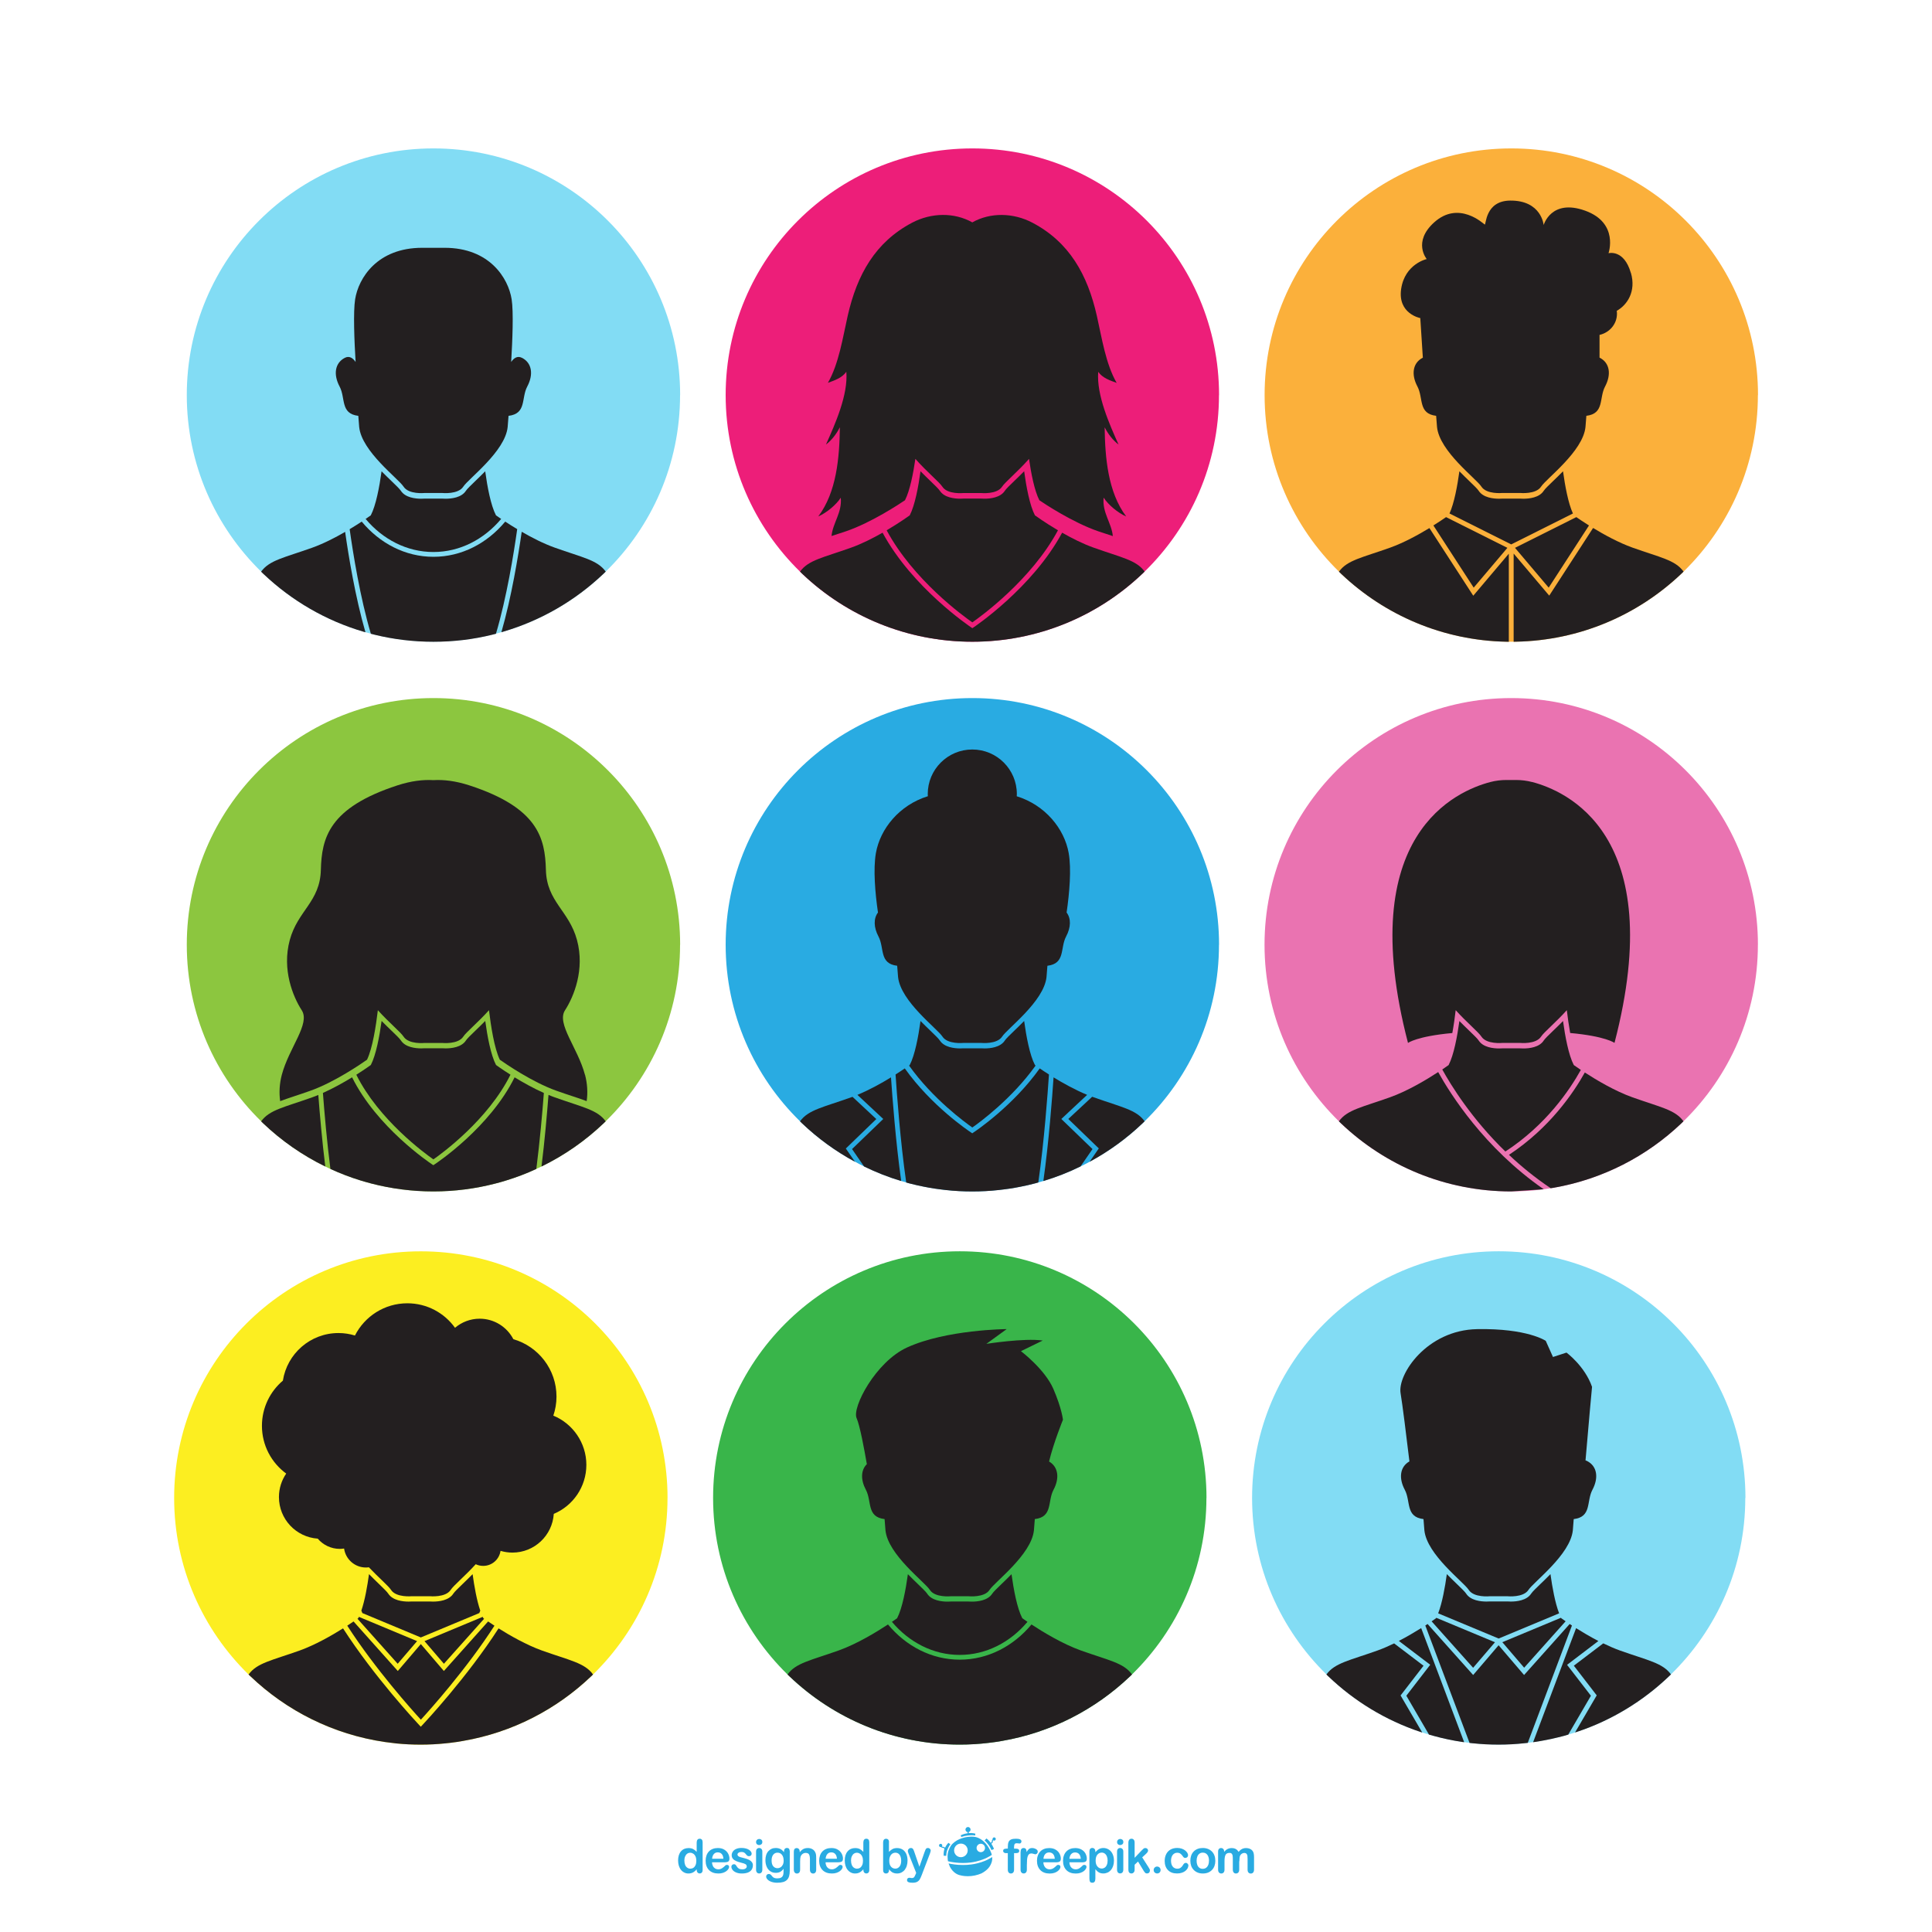 <?xml version="1.0" encoding="UTF-8"?>
<svg xmlns="http://www.w3.org/2000/svg" viewBox="0 0 500 500">
  <defs>
    <style>
      .cls-1 {
        fill: #82dcf4;
      }

      .cls-2 {
        fill: #fff;
      }

      .cls-3 {
        fill: #8cc63f;
      }

      .cls-4 {
        fill: #ea73b1;
      }

      .cls-5 {
        fill: #39b54a;
      }

      .cls-6 {
        fill: #ed1e79;
      }

      .cls-7 {
        fill: #29abe2;
      }

      .cls-8 {
        fill: #fbb03b;
      }

      .cls-9 {
        fill: #231f20;
      }

      .cls-10 {
        fill: #fcee21;
      }
    </style>
  </defs>
  <g id="BACKGROUND">
    <rect class="cls-2" width="500" height="500"/>
  </g>
  <g id="OBJECT">
    <g>
      <g>
        <path class="cls-5" d="m312.22,387.67c0,17.9-7.39,34.08-19.26,45.67h0c-.16.17-.33.34-.5.5h-.01c-8.97,8.55-20.39,14.52-33.13,16.71-1.14.2-2.29.38-3.43.5-2.47.3-4.97.45-7.51.45-17.09,0-32.61-6.72-44.06-17.66h-.01c-.17-.16-.34-.33-.5-.49h0c-11.88-11.6-19.26-27.79-19.26-45.68,0-35.27,28.59-63.84,63.84-63.84s63.85,28.57,63.85,63.84Z"/>
        <g>
          <path class="cls-9" d="m271.5,378.24c1.13-4.75,3.59-10.81,3.59-10.81,0,0-.28-2.89-2.48-7.98-2.2-5.09-8.39-9.77-8.39-9.77l5.64-2.75c-4.82-.69-14.59.86-14.59.86l5.26-3.82s-15.58.1-25.77,4.75c-8.12,3.7-14.31,15.55-13.07,18.3.84,1.86,1.99,8.08,2.65,11.9-1.57,1.54-1.63,4.05-.25,6.64,1.59,2.99.13,7.02,4.84,7.58.07,1.12.15,2.12.23,2.91.66,6.33,10.16,13.35,11.48,15.41,1.32,2.06,5.41,1.65,5.41,1.65h4.64s4.08.41,5.41-1.65c1.32-2.06,10.82-9.08,11.48-15.41.08-.8.16-1.79.23-2.91,4.71-.56,3.25-4.59,4.84-7.58,1.61-3.01,1.25-5.93-1.15-7.32Z"/>
          <g>
            <path class="cls-9" d="m248.37,428.29c6.88,0,13.11-3.29,17.54-8.56-.85-.57-1.34-.93-1.34-.93-1.35-2.59-2.24-7.4-2.79-11.4-.9.92-1.78,1.77-2.57,2.53-1.13,1.09-2.11,2.03-2.42,2.51-1.15,1.8-3.79,2.06-5.26,2.06-.44,0-.76-.02-.88-.03h-4.56c-.12,0-.44.03-.88.03-1.47,0-4.11-.27-5.26-2.06-.31-.48-1.29-1.42-2.42-2.51-.79-.76-1.67-1.61-2.57-2.53-.55,4.01-1.45,8.82-2.79,11.4,0,0-.49.36-1.34.93,4.43,5.27,10.66,8.56,17.54,8.56Z"/>
            <path class="cls-9" d="m292.96,433.34h0c-.16.17-.33.34-.5.5h-.01c-8.97,8.55-20.39,14.52-33.13,16.71-1.14.2-2.29.38-3.43.5-2.47.3-4.97.45-7.51.45-17.09,0-32.61-6.72-44.06-17.66h-.01c-.17-.16-.34-.33-.5-.49h0c2.16-3,5.99-3.63,13.2-6.2,4.81-1.71,9.91-4.84,12.8-6.74,4.67,5.61,11.26,9.11,18.57,9.11s13.91-3.51,18.57-9.11c2.9,1.91,8.01,5.03,12.8,6.74,7.23,2.57,11.05,3.2,13.21,6.19Z"/>
          </g>
        </g>
      </g>
      <g>
        <path class="cls-10" d="m172.75,387.67c0,17.9-7.39,34.08-19.26,45.67h0c-.16.17-.33.34-.5.5h-.01c-8.96,8.55-20.39,14.52-33.13,16.71-.53.1-1.08.18-1.62.27-.6.09-1.21.17-1.81.24-.39.05-.76.09-1.14.12-2.1.22-4.22.33-6.38.33s-4.25-.1-6.34-.31c-.99-.11-1.98-.23-2.96-.37-13.39-1.96-25.42-8.07-34.76-16.98h-.01c-.17-.16-.34-.33-.5-.49h0c-11.88-11.6-19.26-27.79-19.26-45.68,0-35.27,28.59-63.84,63.84-63.84s63.85,28.57,63.85,63.84Z"/>
        <g>
          <path class="cls-9" d="m143.19,366.4c.53-1.56.83-3.22.83-4.96,0-7.05-4.71-12.99-11.16-14.86-1.64-3.15-4.93-5.3-8.72-5.3-2.43,0-4.66.89-6.38,2.35-2.76-3.84-7.25-6.34-12.34-6.34-5.93,0-11.05,3.4-13.56,8.34-1.35-.41-2.78-.64-4.26-.64-7.28,0-13.3,5.34-14.39,12.32-3.31,2.81-5.42,7-5.42,11.69,0,5.08,2.48,9.57,6.28,12.36-1.18,1.73-1.88,3.82-1.88,6.08,0,5.71,4.43,10.37,10.04,10.76,1.38,1.62,3.43,2.65,5.72,2.65.37,0,.74-.04,1.1-.09.39,2.77,2.77,4.91,5.65,4.91.26,0,.51-.02.76-.06,2.54,2.68,5.09,4.84,5.73,5.84,1.32,2.06,5.41,1.65,5.41,1.65h4.64s4.08.41,5.41-1.65c.7-1.1,3.7-3.58,6.47-6.63.59.28,1.24.43,1.93.43,2.29,0,4.17-1.69,4.49-3.89.98.29,2.01.45,3.08.45,5.69,0,10.33-4.42,10.7-10.02,4.95-2.08,8.43-6.98,8.43-12.69s-3.53-10.67-8.53-12.73Z"/>
          <g>
            <path class="cls-9" d="m107.94,424.72l-15.06-6.28c-.06.12-.12.24-.18.36,0,0-.08.06-.19.13l10.41,11.65,5.02-5.86Z"/>
            <path class="cls-9" d="m124.29,416.82c-.91-2.67-1.55-6.3-1.98-9.43-.91.93-1.8,1.79-2.57,2.53-1.13,1.09-2.11,2.03-2.42,2.51-1.15,1.8-3.79,2.06-5.26,2.06-.44,0-.76-.02-.88-.03h-4.56c-.12,0-.44.03-.88.03-1.47,0-4.11-.27-5.26-2.06-.31-.48-1.29-1.42-2.42-2.52-.79-.76-1.66-1.61-2.56-2.53-.43,3.14-1.07,6.77-1.98,9.44l.26.64,15.13,6.31,15.13-6.31.26-.64Z"/>
            <path class="cls-9" d="m153.49,433.34h0c-.16.17-.33.34-.5.5h-.01c-8.96,8.55-20.39,14.52-33.13,16.71-.53.1-1.08.18-1.62.27-.6.09-1.21.17-1.81.24-.39.05-.76.09-1.14.12-2.1.22-4.22.33-6.38.33s-4.25-.1-6.34-.31c-.99-.11-1.98-.23-2.96-.37-13.39-1.96-25.42-8.07-34.76-16.98h-.01c-.17-.16-.34-.33-.5-.49h0c2.16-3,5.99-3.63,13.21-6.2,4.02-1.45,8.27-3.87,11.24-5.74,8.03,12.5,18.95,24.21,19.67,24.98l.45.48.45-.48c.73-.77,11.64-12.47,19.68-24.98,2.97,1.87,7.22,4.29,11.24,5.74,7.23,2.57,11.05,3.2,13.21,6.19Z"/>
            <path class="cls-9" d="m125.29,418.93c-.11-.08-.19-.13-.19-.13-.06-.11-.12-.24-.18-.36l-15.06,6.28,5.02,5.86,10.41-11.65Z"/>
            <path class="cls-9" d="m127.95,420.72c-.64-.42-1.19-.78-1.63-1.09l-11.45,12.82-5.96-6.97-5.96,6.97-11.45-12.82c-.44.3-.99.67-1.63,1.09,7.23,11.23,16.86,21.95,19.05,24.33,2.19-2.38,11.82-13.1,19.05-24.33Z"/>
          </g>
        </g>
      </g>
      <g>
        <path class="cls-1" d="m451.68,387.67c0,17.9-7.37,34.08-19.25,45.67-.16.17-.34.34-.51.5-3.35,3.2-7.05,6.04-11.03,8.45-3.99,2.42-8.25,4.41-12.74,5.9-.17.06-.36.12-.53.17-.58.19-1.17.37-1.75.54-.38.11-.76.23-1.14.33-1.95.52-3.93.96-5.93,1.31-.48.09-.97.17-1.47.24-.18.03-.37.06-.55.08-.46.07-.92.13-1.38.18h-.03c-.26.03-.51.06-.77.08-2.22.25-4.47.37-6.74.37s-4.48-.11-6.67-.35h-.06c-.27-.03-.53-.06-.79-.09-.47-.05-.93-.11-1.39-.18-.18-.02-.37-.04-.55-.07-2.51-.38-4.98-.9-7.39-1.57-.39-.1-.77-.22-1.16-.33-.58-.16-1.17-.34-1.74-.54h-.01c-.17-.04-.35-.1-.52-.16-8.98-3.01-17.07-7.95-23.77-14.36h-.01c-.17-.16-.34-.33-.5-.49h0c-11.88-11.6-19.26-27.79-19.26-45.68,0-35.27,28.59-63.84,63.84-63.84s63.84,28.57,63.84,63.84Z"/>
        <g>
          <path class="cls-9" d="m410.78,378.13c-.15-.08-.3-.14-.45-.17.73-8.8,1.69-19.04,1.69-19.04-1.86-5.37-6.61-8.87-6.61-8.87l-3.5,1.14-1.87-4.18s-4.75-3.27-17.75-3.03c-13,.23-20.64,11.67-19.82,16.57.48,2.84,1.51,11.16,2.29,17.66-2.45,1.38-2.82,4.31-1.2,7.35,1.59,2.99.13,7.02,4.84,7.58.07,1.12.15,2.12.23,2.91.66,6.33,10.16,13.35,11.48,15.41,1.32,2.06,5.41,1.65,5.41,1.65h4.64s4.08.41,5.41-1.65c1.32-2.06,10.82-9.08,11.48-15.41.08-.8.16-1.79.23-2.91,4.71-.56,3.25-4.59,4.84-7.58,1.65-3.1,1.24-6.09-1.34-7.43Z"/>
          <g>
            <path class="cls-9" d="m398.69,409.91c-1.13,1.09-2.11,2.03-2.42,2.51-1.15,1.8-3.79,2.06-5.26,2.06-.44,0-.76-.02-.88-.03h-4.56c-.12,0-.44.03-.88.03-1.47,0-4.11-.27-5.26-2.06-.31-.48-1.29-1.42-2.42-2.51-.79-.76-1.67-1.61-2.57-2.53-.47,3.43-1.2,7.44-2.24,10.15l15.65,6.52,15.65-6.52c-1.04-2.71-1.77-6.72-2.24-10.15-.9.92-1.78,1.77-2.57,2.53Z"/>
            <path class="cls-9" d="m386.89,425.01l-15.19-6.33s-.04.08-.06.12c0,0-.43.31-1.14.8l10.74,12.02,5.65-6.6Z"/>
            <path class="cls-9" d="m432.43,433.34c-.16.17-.34.34-.51.5-3.35,3.2-7.05,6.04-11.03,8.45-3.99,2.42-8.25,4.41-12.74,5.9-.17.06-.36.12-.53.17l5.61-9.6-5.92-7.68,7.61-5.78c1.42.69,2.88,1.33,4.32,1.85,7.23,2.57,11.04,3.2,13.21,6.19Z"/>
            <path class="cls-9" d="m405.19,419.59c-.72-.49-1.14-.8-1.14-.8-.02-.04-.04-.08-.06-.12l-15.19,6.33,5.65,6.6,10.74-12.02Z"/>
            <path class="cls-9" d="m378.92,450.88c-.18-.02-.37-.04-.55-.07-2.51-.38-4.98-.9-7.39-1.57-.39-.1-.77-.22-1.16-.33l-5.86-10.06,6.18-8.01-8.12-6.17c2.15-1.11,4.16-2.31,5.78-3.32l11.12,29.52Z"/>
            <path class="cls-9" d="m362.46,438.77l5.61,9.6c-.17-.04-.35-.1-.52-.16-8.98-3.01-17.07-7.95-23.77-14.36h-.01c-.17-.16-.34-.33-.5-.49h0c2.16-3,5.99-3.63,13.2-6.2,1.43-.51,2.9-1.16,4.33-1.85l7.61,5.78-5.93,7.68Z"/>
            <path class="cls-9" d="m405.55,430.85l6.18,8.01-5.87,10.06c-.38.11-.76.23-1.14.33-1.95.52-3.93.96-5.93,1.31-.48.09-.97.17-1.47.24-.18.03-.37.06-.55.08l11.12-29.51c1.62,1.01,3.63,2.21,5.77,3.32l-8.11,6.17Z"/>
            <path class="cls-9" d="m406.82,420.68l-11.44,30.38h-.03c-.26.03-.51.06-.77.08-2.22.25-4.47.37-6.74.37s-4.48-.11-6.67-.35h-.06c-.27-.03-.53-.06-.79-.09l-11.45-30.39c.2-.13.4-.27.59-.39l11.79,13.2,6.59-7.7,6.59,7.7,11.8-13.2c.18.12.38.26.59.39Z"/>
          </g>
        </g>
      </g>
      <g>
        <path class="cls-7" d="m315.47,244.5c0,17.91-7.37,34.1-19.25,45.69-.16.17-.34.34-.51.5-4.1,3.91-8.71,7.28-13.73,9.98-.77.43-1.55.83-2.34,1.2-3.07,1.51-6.28,2.77-9.61,3.77-.43.13-.86.26-1.3.37-.28.08-.56.16-.85.24h-.01c-1.22.33-2.48.62-3.74.86-.94.19-1.89.36-2.84.5-.93.13-1.87.26-2.82.36-2.24.25-4.52.37-6.83.37s-4.6-.12-6.85-.37c-.94-.1-1.88-.23-2.81-.36-.95-.14-1.9-.31-2.84-.5h-.01c-1.26-.25-2.5-.53-3.73-.85-.29-.07-.57-.15-.85-.24-.44-.11-.87-.25-1.31-.38-3.32-.99-6.54-2.27-9.61-3.77-.79-.38-1.57-.78-2.34-1.21h-.01c-5.02-2.71-9.63-6.07-13.72-9.97-.17-.16-.35-.33-.51-.5-11.87-11.59-19.25-27.79-19.25-45.69,0-35.26,28.58-63.84,63.85-63.84s63.84,28.58,63.84,63.84Z"/>
        <g>
          <path class="cls-9" d="m276.58,220.78c-1.12-6.32-6.09-12.43-13.45-14.71,0-.19.03-.38.03-.57,0-6.37-5.16-11.53-11.53-11.53s-11.53,5.16-11.53,11.53c0,.19.02.37.03.56-7.36,2.28-12.33,8.39-13.45,14.72-.72,4.11-.2,10.33.54,15.38-1.18,1.55-1.12,3.85.13,6.2,1.59,2.99.13,7.02,4.84,7.58.07,1.12.15,2.12.23,2.91.66,6.33,10.16,13.35,11.48,15.41,1.32,2.06,5.41,1.65,5.41,1.65h4.64s4.08.41,5.41-1.65c1.32-2.06,10.82-9.08,11.48-15.41.08-.8.16-1.79.23-2.91,4.71-.56,3.25-4.59,4.84-7.58,1.26-2.36,1.31-4.65.13-6.2.74-5.05,1.27-11.27.54-15.38Z"/>
          <g>
            <path class="cls-9" d="m251.63,291.8c1.79-1.25,10.22-7.39,16.39-16.04-.11-.08-.18-.13-.18-.13-1.35-2.59-2.24-7.4-2.79-11.4-.9.92-1.78,1.77-2.57,2.53-1.13,1.09-2.11,2.03-2.42,2.51-1.15,1.8-3.79,2.06-5.26,2.06-.44,0-.76-.02-.88-.03h-4.56c-.12,0-.44.03-.88.03-1.47,0-4.11-.27-5.26-2.06-.31-.48-1.29-1.42-2.42-2.51-.79-.76-1.67-1.61-2.57-2.53-.55,4.01-1.45,8.82-2.79,11.4,0,0-.08.05-.18.13,6.16,8.66,14.59,14.79,16.39,16.04Z"/>
            <path class="cls-9" d="m296.22,290.19c-.16.17-.34.34-.51.5-4.1,3.91-8.71,7.28-13.73,9.98l2.39-3.46-7.89-7.62,6.17-5.75c.12.04.25.09.37.13,7.22,2.58,11.04,3.21,13.2,6.2,0,0,0,.01.01.01Z"/>
            <path class="cls-9" d="m233.23,305.65c-3.32-.99-6.54-2.27-9.61-3.77l-3.11-4.5,8.08-7.79-6.69-6.24c3.12-1.29,6.23-3.02,8.69-4.53.34,4.97,1.23,16.8,2.64,26.83Z"/>
            <path class="cls-9" d="m282.74,297.38l-3.11,4.5c-3.07,1.51-6.28,2.77-9.61,3.77,1.42-10.03,2.31-21.86,2.64-26.83,2.46,1.51,5.59,3.24,8.69,4.53l-6.68,6.24,8.07,7.79Z"/>
            <path class="cls-9" d="m218.89,297.22l2.38,3.45c-5.02-2.71-9.63-6.07-13.72-9.97-.17-.16-.35-.33-.51-.5.01,0,.01-.01.01-.01,2.16-2.99,5.99-3.62,13.21-6.2.12-.04.25-.09.37-.13l6.16,5.75-7.89,7.62Z"/>
            <path class="cls-9" d="m271.47,278.07c-.31,4.56-1.22,17.36-2.76,27.95-.28.08-.56.16-.85.24h-.01c-1.22.33-2.48.62-3.74.86-.94.19-1.89.36-2.84.5-.93.13-1.87.26-2.82.36-2.24.25-4.52.37-6.83.37s-4.6-.12-6.85-.37c-.94-.1-1.88-.23-2.81-.36-.95-.14-1.9-.31-2.84-.5h-.01c-1.26-.25-2.5-.53-3.73-.85-.29-.07-.57-.15-.85-.24-1.54-10.59-2.46-23.4-2.76-27.96.96-.6,1.77-1.15,2.39-1.57,6.87,9.69,16.48,16.15,17.11,16.56l.35.24.34-.24c.63-.41,10.24-6.88,17.12-16.56.6.42,1.42.96,2.39,1.57Z"/>
          </g>
        </g>
      </g>
      <g>
        <path class="cls-4" d="m454.94,244.5c0,17.91-7.38,34.1-19.26,45.68h0c-.16.17-.33.34-.5.5-8.97,8.55-20.4,14.51-33.14,16.72-.24.04-.48.08-.72.11-.59.1-1.2.19-1.8.27-.3.05-.6.09-.91.12-2.47.29-4.97.44-7.5.44-17.1,0-32.63-6.72-44.09-17.65-.17-.16-.35-.33-.51-.5-11.87-11.59-19.25-27.79-19.25-45.69,0-35.26,28.59-63.84,63.85-63.84s63.84,28.58,63.84,63.84Z"/>
        <g>
          <path class="cls-9" d="m396.51,202.39c-1.38-.36-2.79-.53-4.21-.53h-2.4c-1.42,0-2.84.17-4.21.53-8.46,2.23-35.44,13.28-21.3,67.52,0,0,2.3-1.73,11.47-2.56.38-2.06.66-4.15.87-5.92,2.81,3.13,5.93,5.71,6.65,6.83,1.32,2.06,5.41,1.65,5.41,1.65h4.64s4.08.41,5.41-1.65c.72-1.12,3.84-3.69,6.65-6.83.21,1.76.5,3.86.87,5.91,9.17.83,11.47,2.56,11.47,2.56,14.14-54.24-12.84-65.28-21.3-67.52Z"/>
          <g>
            <path class="cls-9" d="m435.68,290.18h0c-.16.17-.33.34-.5.5-8.97,8.55-20.4,14.51-33.14,16.72-.24.04-.48.08-.72.11-4.04-2.71-7.64-5.65-10.8-8.64,10.54-6.95,16.71-16.05,19.63-21.31,2.96,1.92,7.78,4.8,12.32,6.42,7.23,2.58,11.05,3.21,13.21,6.2Z"/>
            <path class="cls-9" d="m389.59,298.01c10.55-6.88,16.67-15.97,19.53-21.12-1.13-.76-1.82-1.25-1.82-1.25-1.35-2.59-2.24-7.4-2.79-11.4-.9.92-1.78,1.77-2.57,2.53-1.13,1.09-2.11,2.03-2.42,2.51-1.15,1.8-3.79,2.06-5.26,2.06-.44,0-.76-.02-.88-.03h-4.56c-.12,0-.44.03-.88.03-1.47,0-4.11-.27-5.26-2.06-.31-.48-1.29-1.42-2.42-2.51-.79-.76-1.67-1.61-2.57-2.53-.55,4.01-1.45,8.82-2.79,11.4,0,0-.62.45-1.64,1.14,2.21,4.01,7.53,12.7,16.34,21.24Z"/>
            <path class="cls-9" d="m399.52,307.78l-8.42.56c-17.1,0-32.63-6.72-44.09-17.65-.17-.16-.35-.33-.51-.5.01,0,.01-.01.01-.01,2.16-2.99,5.99-3.62,13.21-6.2,4.63-1.65,9.54-4.61,12.48-6.53,3.1,5.59,11.9,19.63,27.31,30.33Z"/>
          </g>
        </g>
      </g>
      <g>
        <path class="cls-3" d="m176,244.5c0,17.91-7.37,34.1-19.25,45.69-.16.17-.34.34-.51.5-4.73,4.51-10.16,8.31-16.1,11.2-.44.23-.88.43-1.33.63-2.53,1.18-5.16,2.18-7.85,3-.91.29-1.82.54-2.76.78-5.11,1.33-10.5,2.04-16.03,2.04s-10.92-.71-16.04-2.04c-.92-.25-1.85-.5-2.76-.78-2.7-.83-5.32-1.83-7.85-3-.45-.19-.89-.41-1.33-.63h0c-5.93-2.9-11.36-6.69-16.09-11.2-.17-.16-.35-.33-.51-.5h0c-11.88-11.59-19.25-27.79-19.25-45.69,0-35.26,28.58-63.84,63.84-63.84s63.84,28.58,63.84,63.84Z"/>
        <g>
          <path class="cls-9" d="m151.39,278.17c-1.86-7.02-7.43-13.21-5.16-16.72,2.27-3.51,5.16-10.53,3.1-18.16-2.06-7.64-7.84-9.91-8.05-18.16-.21-8.26-2.06-16.1-19.82-21.88-3.54-1.15-6.63-1.51-9.3-1.35-2.68-.16-5.76.2-9.3,1.35-17.75,5.78-19.61,13.62-19.82,21.88-.21,8.26-5.99,10.53-8.05,18.16s.83,14.65,3.1,18.16c2.27,3.51-3.3,9.7-5.16,16.72-.59,2.23-.74,4.61-.42,6.8,1.06-.4,2.23-.79,3.57-1.24,1.27-.42,2.71-.9,4.29-1.46,6.28-2.24,13.25-7.05,14.62-8.02,1.43-2.98,2.32-8.78,2.8-12.81,2.81,3.13,5.93,5.71,6.65,6.83,1.32,2.06,5.41,1.65,5.41,1.65h4.64s4.08.41,5.41-1.65c.72-1.12,3.84-3.69,6.65-6.83.48,4.03,1.37,9.83,2.8,12.81,1.37.97,8.33,5.78,14.62,8.02,1.59.57,3.02,1.04,4.29,1.46,1.34.44,2.51.84,3.57,1.24.32-2.19.17-4.57-.42-6.8Z"/>
          <g>
            <path class="cls-9" d="m156.75,290.19c-.16.17-.34.34-.51.5-4.73,4.51-10.16,8.31-16.1,11.2.83-6.64,1.42-13.57,1.81-18.53.53.23,1.06.43,1.59.62,7.22,2.58,11.04,3.21,13.2,6.2,0,0,0,.01.01.01Z"/>
            <path class="cls-9" d="m92.21,278.13c5.81,11.69,17.77,20.4,19.95,21.92,2.18-1.52,14.14-10.23,19.95-21.92-2.26-1.43-3.74-2.51-3.74-2.51-1.35-2.59-2.24-7.4-2.79-11.4-.9.92-1.78,1.77-2.57,2.53-1.13,1.09-2.11,2.03-2.42,2.51-1.15,1.8-3.79,2.06-5.26,2.06-.44,0-.76-.02-.88-.03h-4.56c-.12,0-.44.03-.88.03-1.47,0-4.11-.27-5.26-2.06-.31-.48-1.29-1.42-2.42-2.51-.79-.76-1.67-1.61-2.57-2.53-.55,4.01-1.45,8.82-2.79,11.4,0,0-1.48,1.08-3.74,2.51Z"/>
            <path class="cls-9" d="m140.75,282.85c-.39,5.16-1.05,12.64-1.95,19.67-2.53,1.18-5.16,2.18-7.85,3-.91.29-1.82.54-2.76.78-5.11,1.33-10.5,2.04-16.03,2.04s-10.92-.71-16.04-2.04c-.92-.25-1.85-.5-2.76-.78-2.7-.83-5.32-1.83-7.85-3-.9-7.03-1.55-14.51-1.94-19.67,2.73-1.22,5.39-2.72,7.55-4.04,6.41,12.91,19.95,22.02,20.68,22.51l.35.23.34-.23c.75-.49,14.29-9.59,20.69-22.51,2.16,1.32,4.83,2.82,7.55,4.04Z"/>
            <path class="cls-9" d="m84.18,301.89c-5.93-2.89-11.36-6.68-16.09-11.19-.17-.16-.35-.33-.51-.5h0c2.17-3,5.99-3.63,13.21-6.21.52-.18,1.06-.39,1.59-.62.38,4.96.98,11.88,1.8,18.52Z"/>
          </g>
        </g>
      </g>
      <g>
        <path class="cls-8" d="m454.94,102.25c0,17.91-7.37,34.09-19.25,45.69-.16.17-.34.34-.51.5-.06.06-.13.12-.19.18-11.17,10.55-26.14,17.14-42.66,17.45-.2.01-.41.01-.6.01h-1.24c-.19,0-.4,0-.59-.01-16.52-.31-31.5-6.9-42.67-17.45-.06-.06-.13-.12-.19-.18-.17-.16-.35-.33-.51-.5-11.87-11.6-19.25-27.79-19.25-45.69,0-35.26,28.59-63.84,63.85-63.84s63.84,28.58,63.84,63.84Z"/>
        <g>
          <path class="cls-9" d="m422.06,70.62c-1.79-6.19-5.78-5.09-5.78-5.09,0,0,2.75-7.84-6.05-11.01-8.81-3.17-10.73,3.72-10.73,3.72,0,0-.55-6.4-8.67-6.33-6.56.06-6.19,6.47-6.6,6.19-.41-.28-6.74-6.26-13.07-.55-5.64,5.09-1.93,9.49-1.93,9.49,0,0-5.64,1.24-6.61,7.71-.96,6.47,4.95,7.57,4.95,7.57l.66,10.26s-.04.01-.06.02c-2.58,1.34-2.99,4.33-1.34,7.43,1.59,2.99.13,7.02,4.84,7.58.07,1.12.15,2.12.23,2.91.66,6.33,10.16,13.35,11.48,15.41,1.32,2.06,5.41,1.65,5.41,1.65h4.64s4.08.41,5.41-1.65c1.32-2.06,10.82-9.08,11.48-15.41.08-.8.16-1.79.23-2.91,4.71-.56,3.25-4.59,4.84-7.58,1.65-3.1,1.24-6.09-1.34-7.43-.03-.02-.06-.02-.09-.04v-5.89c2.58-.58,4.51-2.81,4.51-5.47,0-.26-.02-.51-.06-.76,2.68-1.49,5.07-4.98,3.67-9.82Z"/>
          <g>
            <path class="cls-9" d="m407.07,132.89c-1.22-2.67-2.04-7.15-2.56-10.92-.9.92-1.78,1.77-2.57,2.53-1.13,1.09-2.11,2.03-2.42,2.51-1.15,1.8-3.79,2.06-5.26,2.06-.44,0-.76-.02-.88-.03h-4.56c-.12,0-.44.03-.88.03-1.47,0-4.11-.27-5.26-2.06-.31-.48-1.29-1.42-2.42-2.51-.79-.76-1.67-1.61-2.57-2.53-.52,3.77-1.34,8.25-2.56,10.92l15.97,8,15.97-8Z"/>
            <path class="cls-9" d="m435.69,147.94c-.16.17-.34.34-.51.5-.06.06-.13.12-.19.18-11.17,10.55-26.14,17.14-42.66,17.45-.2.01-.41.01-.6.01v-22.82l9.21,10.89,11.35-17.51c2.88,1.75,6.62,3.8,10.19,5.08,7.23,2.58,11.05,3.2,13.21,6.19,0,.01.01.01.01.02Z"/>
            <path class="cls-9" d="m390.11,141.78l-15.87-7.95c-.67.46-1.81,1.24-3.28,2.16l10.43,16.09,8.72-10.3Z"/>
            <path class="cls-9" d="m390.48,143.27v22.82c-.19,0-.4,0-.59-.01-16.52-.31-31.5-6.9-42.67-17.45-.06-.06-.13-.12-.19-.18-.17-.16-.35-.33-.51-.5,0-.01.01-.01.01-.02,2.16-2.99,5.99-3.61,13.21-6.19,3.57-1.28,7.31-3.33,10.19-5.08l11.35,17.51,9.21-10.89Z"/>
            <path class="cls-9" d="m411.23,135.99c-1.47-.92-2.61-1.7-3.28-2.16l-15.87,7.95,8.72,10.3,10.43-16.09Z"/>
          </g>
        </g>
      </g>
      <g>
        <path class="cls-1" d="m176,102.25c0,17.91-7.37,34.09-19.25,45.69-.16.17-.34.34-.51.5-.06.06-.12.12-.19.18-7.22,6.83-16.04,11.99-25.86,14.87-.07.02-.13.04-.2.06-.07.02-.15.04-.23.06-.23.07-.45.13-.69.19-.24.06-.47.13-.72.19-.31.08-.63.16-.94.24-4.88,1.21-9.99,1.83-15.24,1.83s-10.36-.63-15.25-1.83c-.32-.07-.64-.15-.94-.24-.25-.06-.48-.13-.72-.19-.23-.06-.45-.12-.68-.19-.08-.02-.15-.04-.24-.07-.07-.01-.13-.03-.19-.05-9.82-2.88-18.64-8.05-25.86-14.88-.07-.05-.13-.11-.19-.17-.17-.16-.35-.34-.52-.51-11.87-11.6-19.24-27.79-19.24-45.68,0-35.26,28.58-63.84,63.84-63.84s63.84,28.58,63.84,63.84Z"/>
        <g>
          <path class="cls-9" d="m135.09,92.61c-1.21-.63-2.15.11-2.8,1.07.33-5.51.64-12.98.12-16.24-.87-5.47-5.72-13.31-17.34-13.31h-5.82c-11.62,0-16.47,7.84-17.34,13.31-.52,3.26-.21,10.73.12,16.24-.65-.96-1.59-1.7-2.8-1.07-2.58,1.34-2.99,4.33-1.34,7.43,1.59,2.99.13,7.02,4.84,7.58.07,1.12.15,2.12.23,2.91.66,6.33,10.16,13.35,11.48,15.41,1.32,2.06,5.41,1.65,5.41,1.65h4.64s4.08.41,5.41-1.65c1.32-2.06,10.82-9.08,11.48-15.41.08-.8.16-1.79.23-2.91,4.71-.56,3.25-4.59,4.84-7.58,1.65-3.1,1.24-6.09-1.34-7.43Z"/>
          <g>
            <path class="cls-9" d="m94.62,134.3c4.43,5.27,10.66,8.56,17.54,8.56s13.11-3.29,17.54-8.56c-.85-.57-1.34-.93-1.34-.93-1.35-2.59-2.24-7.4-2.79-11.4-.9.92-1.78,1.77-2.57,2.53-1.13,1.09-2.11,2.03-2.42,2.51-1.15,1.8-3.79,2.06-5.26,2.06-.44,0-.76-.02-.88-.03h-4.56c-.12,0-.44.03-.88.03-1.47,0-4.11-.27-5.26-2.06-.31-.48-1.29-1.42-2.42-2.51-.79-.76-1.67-1.61-2.57-2.53-.55,4.01-1.45,8.82-2.79,11.4,0,0-.49.36-1.34.93Z"/>
            <path class="cls-9" d="m156.75,147.94c-.16.17-.34.34-.51.5-.06.06-.12.12-.19.18-7.22,6.83-16.04,11.99-25.86,14.87-.07.02-.13.04-.2.06-.07.02-.15.04-.23.06,2.62-9.08,4.37-19.78,5.26-25.99,2.58,1.5,5.61,3.05,8.53,4.1,7.22,2.58,11.04,3.2,13.2,6.19,0,.01.01.01.01.02Z"/>
            <path class="cls-9" d="m94.57,163.63c-.08-.02-.15-.04-.24-.07-.07-.01-.13-.03-.19-.05-9.82-2.88-18.64-8.05-25.86-14.88-.07-.05-.13-.11-.19-.17-.17-.16-.35-.34-.52-.51.01,0,.01-.01.01-.01,2.17-2.99,5.99-3.61,13.21-6.19,2.92-1.05,5.95-2.6,8.53-4.1.88,6.21,2.63,16.91,5.26,25.99Z"/>
            <path class="cls-9" d="m133.85,136.95c-.88,6.26-2.71,17.68-5.5,27.07-.31.08-.63.16-.94.24-4.88,1.21-9.99,1.83-15.24,1.83s-10.36-.63-15.25-1.83c-.32-.07-.64-.15-.94-.24-2.79-9.39-4.61-20.81-5.49-27.07,1.19-.71,2.24-1.38,3.12-1.96,4.66,5.61,11.26,9.11,18.57,9.11s13.91-3.51,18.57-9.11c.86.57,1.93,1.25,3.12,1.96Z"/>
          </g>
        </g>
      </g>
      <g>
        <path class="cls-6" d="m315.47,102.25c0,17.91-7.37,34.09-19.25,45.68-.16.17-.34.34-.51.5-.07.06-.13.13-.2.18-11.44,10.83-26.89,17.47-43.87,17.47s-32.45-6.64-43.89-17.46c-.06-.06-.13-.12-.19-.18-.17-.16-.35-.33-.51-.5-11.87-11.6-19.25-27.79-19.25-45.69,0-35.26,28.59-63.84,63.85-63.84s63.84,28.58,63.84,63.84Z"/>
        <g>
          <path class="cls-9" d="m285.64,128.81c1.14,1.78,3.61,3.89,5.82,4.85-4.73-6.29-5.47-15.2-5.58-23.08.91,1.79,2.16,3.37,3.6,4.47-2.34-5.22-5.75-12.85-5.26-18.82,1.13,1.62,3.09,2.24,4.77,2.86-2.84-4.94-3.84-11.67-5.12-17.32-2.41-10.69-7.14-19.11-16.67-24.13-4.96-2.61-10.88-2.72-15.57-.09-4.69-2.63-10.6-2.53-15.57.08-9.53,5.02-14.26,13.44-16.68,24.13-1.28,5.65-2.28,12.37-5.12,17.32,1.68-.63,3.64-1.25,4.77-2.86.49,5.98-2.93,13.6-5.27,18.82,1.45-1.09,2.69-2.68,3.6-4.47-.11,7.88-.85,16.79-5.59,23.08,2.21-.96,4.67-3.06,5.82-4.84.38,3.87-2.07,6.49-2.39,9.91,1.13-.36,2.38-.76,3.73-1.22,6.68-2.28,14.09-7.23,15.28-8.04,1.27-2.47,2.14-6.94,2.69-10.71,2.89,3.3,6.23,6.03,6.98,7.2,1.32,2.06,5.41,1.65,5.41,1.65h4.64s4.08.41,5.41-1.65c.75-1.16,4.08-3.9,6.97-7.19.54,3.77,1.41,8.24,2.68,10.71,1.19.81,8.59,5.75,15.28,8.04,1.36.46,2.6.86,3.73,1.23-.32-3.42-2.77-6.04-2.38-9.91Z"/>
          <g>
            <path class="cls-9" d="m251.63,161.07c2.28-1.58,15.29-11.02,22.17-23.83-3.47-2.05-5.96-3.87-5.96-3.87-1.35-2.59-2.24-7.4-2.79-11.41-.91.93-1.79,1.78-2.57,2.53-1.13,1.09-2.11,2.03-2.42,2.51-1.15,1.8-3.79,2.06-5.26,2.06-.44,0-.76-.02-.88-.03h-4.56c-.12,0-.44.03-.88.03-1.47,0-4.11-.27-5.26-2.06-.31-.48-1.29-1.42-2.42-2.51-.77-.75-1.66-1.6-2.57-2.53-.55,4.01-1.45,8.82-2.79,11.41,0,0-2.5,1.82-5.97,3.87,6.87,12.82,19.89,22.25,22.17,23.83Z"/>
            <path class="cls-9" d="m296.22,147.93c-.16.17-.34.34-.51.5-.07.06-.13.13-.2.18-11.44,10.83-26.89,17.47-43.87,17.47s-32.45-6.64-43.89-17.46c-.06-.06-.13-.12-.19-.18-.17-.16-.35-.33-.51-.5,0-.01.01-.01.01-.02,2.16-2.99,5.99-3.61,13.21-6.19,2.77-.99,5.65-2.45,8.14-3.87,7.69,14.27,22.69,24.34,22.89,24.48l.35.23.34-.23c.2-.13,15.21-10.21,22.89-24.48,2.49,1.42,5.37,2.88,8.15,3.87,7.22,2.58,11.04,3.2,13.2,6.19,0,0,0,.01.01.01Z"/>
          </g>
        </g>
      </g>
    </g>
  </g>
  <g id="DESIGNED_BY_FREEPIK" data-name="DESIGNED BY FREEPIK">
    <g>
      <g>
        <path class="cls-7" d="m180.31,483.93v-.16c-.22.25-.43.45-.64.61-.21.16-.44.28-.69.36-.25.08-.52.12-.81.12-.39,0-.75-.08-1.08-.25-.33-.16-.62-.4-.86-.7-.24-.3-.42-.66-.55-1.07-.12-.41-.19-.86-.19-1.34,0-1.01.25-1.8.74-2.37.49-.57,1.15-.85,1.95-.85.47,0,.86.08,1.18.24.32.16.63.41.94.74v-2.39c0-.33.07-.58.2-.75.13-.17.32-.26.57-.26s.43.08.57.23c.13.16.2.39.2.69v7.15c0,.31-.07.54-.21.69-.14.15-.33.23-.55.23s-.4-.08-.55-.24c-.14-.16-.22-.39-.22-.69Zm-3.19-2.38c0,.44.07.81.2,1.12.14.31.32.54.56.7.24.16.5.24.78.24s.55-.07.78-.22c.24-.15.42-.38.56-.68.14-.31.21-.69.21-1.15,0-.43-.07-.8-.21-1.11-.14-.31-.33-.55-.57-.71-.24-.16-.5-.25-.79-.25s-.56.08-.8.25c-.23.17-.41.41-.54.72-.13.31-.19.68-.19,1.1Z"/>
        <path class="cls-7" d="m187.45,481.96h-3.17c0,.37.08.69.22.97.14.28.34.49.58.64.24.14.5.21.79.21.19,0,.37-.02.53-.07.16-.05.32-.12.47-.21.15-.1.29-.2.42-.31.13-.11.29-.26.49-.45.08-.07.2-.11.36-.11.17,0,.3.05.4.14.1.09.15.22.15.39,0,.15-.06.32-.17.51-.12.2-.29.38-.52.56-.23.18-.52.33-.87.45-.35.12-.75.18-1.21.18-1.04,0-1.85-.3-2.43-.89-.58-.59-.87-1.4-.87-2.42,0-.48.07-.92.21-1.33.14-.41.35-.76.62-1.05.27-.29.61-.52,1.01-.67.4-.16.84-.23,1.33-.23.63,0,1.18.13,1.63.4.45.27.79.61,1.02,1.04.22.42.34.86.34,1.29,0,.41-.12.67-.35.79-.23.12-.56.18-.99.18Zm-3.17-.92h2.94c-.04-.55-.19-.97-.45-1.24-.26-.28-.6-.41-1.02-.41s-.74.14-.99.42c-.26.28-.42.69-.47,1.24Z"/>
        <path class="cls-7" d="m194.84,482.74c0,.45-.11.83-.33,1.15-.22.32-.54.56-.96.72-.43.16-.94.25-1.55.25s-1.08-.09-1.5-.27c-.42-.18-.72-.4-.92-.67-.2-.27-.3-.54-.3-.81,0-.18.06-.33.19-.46.13-.13.29-.19.48-.19.17,0,.3.04.39.12.09.08.18.2.26.35.17.29.37.5.6.65.23.14.55.21.95.21.32,0,.59-.07.8-.22.21-.15.31-.31.31-.5,0-.29-.11-.49-.32-.62-.22-.13-.57-.26-1.07-.37-.56-.14-1.01-.28-1.36-.44-.35-.15-.63-.35-.84-.6-.21-.25-.31-.56-.31-.92,0-.32.1-.63.29-.92.19-.29.48-.52.86-.69.38-.17.83-.26,1.37-.26.42,0,.8.04,1.13.13.33.09.61.2.84.35.22.15.39.31.51.49.12.18.17.35.17.52,0,.19-.06.34-.19.46-.12.12-.3.18-.53.18-.17,0-.31-.05-.42-.14-.12-.09-.25-.24-.4-.43-.12-.16-.27-.29-.43-.38-.17-.1-.39-.14-.68-.14s-.54.06-.73.19c-.19.12-.29.28-.29.47,0,.17.07.31.21.42.14.11.33.2.58.27.24.07.57.16,1,.26.5.12.91.27,1.23.44.32.17.56.37.72.6.16.23.25.5.25.79Z"/>
        <path class="cls-7" d="m196.49,477.51c-.23,0-.42-.07-.58-.21-.16-.14-.24-.33-.24-.59,0-.23.08-.42.25-.57.16-.15.36-.22.57-.22s.4.07.56.2c.16.13.24.33.24.59s-.08.44-.24.58c-.16.14-.35.21-.56.21Zm.8,1.67v4.68c0,.32-.08.57-.23.74-.15.17-.35.25-.59.25s-.43-.08-.58-.26c-.15-.17-.22-.41-.22-.73v-4.64c0-.32.07-.56.22-.72.15-.16.34-.24.58-.24s.43.08.59.24c.15.16.23.39.23.68Z"/>
        <path class="cls-7" d="m204.39,479.45v4.71c0,.54-.06,1-.17,1.39-.11.39-.3.71-.55.96-.25.25-.58.44-.99.56-.41.12-.92.18-1.53.18-.56,0-1.06-.08-1.5-.23-.44-.16-.78-.36-1.01-.61-.24-.25-.36-.5-.36-.76,0-.2.07-.36.2-.48.13-.13.3-.19.49-.19.24,0,.45.11.62.31.09.11.18.22.27.32.09.11.2.2.31.28.11.08.25.13.41.17.16.04.34.06.55.06.42,0,.75-.06.98-.18.23-.12.39-.28.49-.49.09-.21.15-.43.16-.67s.03-.62.04-1.16c-.25.35-.54.61-.86.8-.33.18-.72.27-1.17.27-.54,0-1.02-.14-1.42-.42-.41-.28-.72-.66-.93-1.16-.22-.5-.33-1.07-.33-1.73,0-.49.07-.93.2-1.32.13-.39.32-.72.57-.99.25-.27.53-.47.85-.61.32-.14.67-.2,1.06-.2.46,0,.86.09,1.19.26.34.18.65.45.94.83v-.22c0-.28.07-.5.21-.65.14-.15.32-.23.53-.23.31,0,.52.1.62.31.1.2.15.5.15.88Zm-4.7,2.05c0,.66.14,1.15.43,1.49.29.34.66.5,1.11.5.27,0,.52-.07.76-.22.24-.14.43-.36.59-.65.15-.29.23-.64.23-1.06,0-.66-.15-1.18-.44-1.54-.29-.37-.67-.55-1.15-.55s-.83.18-1.11.53c-.28.35-.42.85-.42,1.5Z"/>
        <path class="cls-7" d="m206.97,479.16v.2c.28-.38.6-.65.93-.83.34-.18.73-.26,1.17-.26s.81.09,1.15.28c.34.19.59.45.75.79.11.2.18.41.21.64.03.23.05.52.05.88v3.02c0,.32-.07.57-.22.74-.15.17-.34.25-.58.25s-.44-.08-.59-.26c-.15-.17-.23-.41-.23-.73v-2.7c0-.53-.07-.94-.22-1.23-.15-.28-.44-.42-.89-.42-.29,0-.55.09-.79.26-.24.17-.41.41-.52.71-.08.24-.12.69-.12,1.35v2.03c0,.33-.08.58-.23.74-.15.16-.35.25-.59.25s-.43-.08-.58-.26c-.15-.17-.23-.41-.23-.73v-4.68c0-.31.07-.54.2-.69.13-.15.32-.23.55-.23.14,0,.27.03.39.1.11.07.21.17.28.3.07.13.1.3.1.49Z"/>
        <path class="cls-7" d="m216.83,481.96h-3.17c0,.37.08.69.22.97.14.28.34.49.58.64.24.14.5.21.79.21.19,0,.37-.02.53-.07.16-.05.31-.12.47-.21.15-.1.29-.2.42-.31.13-.11.29-.26.49-.45.08-.07.2-.11.36-.11.17,0,.3.05.4.14.1.09.15.22.15.39,0,.15-.06.32-.17.51-.12.2-.29.38-.52.56-.23.18-.52.33-.87.45-.35.12-.75.18-1.21.18-1.04,0-1.85-.3-2.43-.89-.58-.59-.87-1.4-.87-2.42,0-.48.07-.92.21-1.33.14-.41.35-.76.62-1.05.27-.29.61-.52,1.01-.67.4-.16.84-.23,1.33-.23.63,0,1.18.13,1.63.4.45.27.79.61,1.02,1.04.23.42.34.86.34,1.29,0,.41-.12.67-.35.79-.23.12-.56.18-.99.18Zm-3.17-.92h2.94c-.04-.55-.19-.97-.45-1.24-.26-.28-.6-.41-1.02-.41s-.74.14-.99.42c-.26.28-.42.69-.47,1.24Z"/>
        <path class="cls-7" d="m223.44,483.93v-.16c-.22.25-.43.45-.64.61-.21.16-.44.28-.69.36-.25.08-.52.12-.81.12-.39,0-.75-.08-1.08-.25-.33-.16-.62-.4-.86-.7-.24-.3-.42-.66-.55-1.07-.12-.41-.19-.86-.19-1.34,0-1.01.25-1.8.74-2.37.49-.57,1.15-.85,1.95-.85.47,0,.86.08,1.18.24.32.16.63.41.94.74v-2.39c0-.33.07-.58.2-.75.13-.17.32-.26.57-.26s.43.08.57.23c.13.16.2.39.2.69v7.15c0,.31-.07.54-.21.69-.14.15-.33.23-.55.23s-.4-.08-.55-.24c-.14-.16-.22-.39-.22-.69Zm-3.19-2.38c0,.44.07.81.2,1.12.14.31.32.54.56.7.24.16.5.24.78.24s.55-.07.78-.22c.24-.15.42-.38.56-.68.14-.31.21-.69.21-1.15,0-.43-.07-.8-.21-1.11-.14-.31-.33-.55-.57-.71-.24-.16-.5-.25-.79-.25s-.56.08-.8.25c-.23.17-.41.41-.54.72-.13.31-.19.68-.19,1.1Z"/>
        <path class="cls-7" d="m230.06,476.78v2.48c.3-.32.62-.56.93-.73.32-.17.71-.25,1.18-.25.54,0,1.01.13,1.42.38.4.26.72.63.94,1.11.22.48.34,1.06.34,1.72,0,.49-.06.94-.19,1.35-.12.41-.31.76-.54,1.07-.24.3-.53.53-.86.7-.34.16-.71.25-1.12.25-.25,0-.48-.03-.7-.09-.22-.06-.41-.14-.56-.23-.15-.1-.29-.2-.39-.3-.11-.1-.25-.26-.43-.46v.16c0,.3-.07.54-.22.69-.15.16-.33.23-.56.23s-.41-.08-.55-.23c-.14-.16-.2-.39-.2-.69v-7.08c0-.33.07-.58.2-.74.13-.17.32-.25.56-.25.25,0,.44.08.58.24.13.16.2.39.2.69Zm.08,4.81c0,.65.15,1.14.44,1.49.29.35.68.52,1.16.52.41,0,.76-.18,1.05-.53.29-.35.44-.86.44-1.52,0-.43-.06-.8-.18-1.1-.12-.31-.3-.55-.52-.72-.23-.17-.49-.25-.79-.25s-.58.08-.83.25c-.24.17-.43.41-.57.73-.14.32-.21.7-.21,1.14Z"/>
        <path class="cls-7" d="m236.96,485.06l.15-.36-1.99-5.02c-.12-.29-.18-.5-.18-.63,0-.14.04-.27.11-.39.07-.12.17-.21.29-.29.12-.07.25-.11.39-.11.23,0,.41.07.53.22.12.15.22.36.31.64l1.37,3.99,1.3-3.71c.1-.3.2-.54.28-.71.08-.17.17-.29.26-.34.09-.06.22-.09.39-.09.12,0,.24.03.35.1.11.07.2.15.26.26.06.11.09.23.09.35-.02.08-.04.18-.08.32-.04.14-.08.28-.13.42l-2.11,5.53c-.18.49-.36.87-.53,1.15-.17.28-.4.49-.69.64-.29.15-.67.22-1.16.22s-.83-.05-1.07-.15c-.24-.1-.36-.29-.36-.56,0-.19.06-.33.17-.43.11-.1.28-.15.5-.15.09,0,.17.01.26.04.1.02.19.04.27.04.19,0,.33-.03.44-.08.11-.05.2-.15.29-.29.08-.14.18-.34.29-.6Z"/>
      </g>
      <g>
        <path class="cls-7" d="m260.44,478.41h.39v-.49c0-.51.06-.91.19-1.21.13-.3.35-.52.65-.65.31-.14.73-.2,1.26-.2.95,0,1.42.23,1.42.7,0,.15-.05.28-.15.38-.1.11-.21.16-.35.16-.06,0-.17-.01-.33-.04-.15-.02-.28-.03-.39-.03-.29,0-.48.09-.57.26-.08.17-.12.42-.12.74v.39h.4c.62,0,.93.19.93.56,0,.26-.08.43-.25.5-.16.07-.39.11-.68.11h-.4v4.29c0,.32-.08.56-.23.73-.15.17-.35.25-.59.25-.23,0-.42-.08-.57-.25-.15-.17-.23-.41-.23-.73v-4.29h-.45c-.24,0-.43-.05-.56-.16-.13-.11-.2-.25-.2-.42,0-.39.27-.58.81-.58"/>
        <path class="cls-7" d="m265.75,482.51v1.35c0,.33-.08.57-.23.74-.15.17-.35.25-.59.25s-.43-.08-.58-.25c-.15-.16-.23-.41-.23-.73v-4.51c0-.73.26-1.09.79-1.09.27,0,.46.08.58.26.12.17.18.42.2.76.19-.33.39-.58.59-.76.21-.17.48-.26.82-.26s.67.08.99.26c.32.17.48.4.48.68,0,.2-.07.36-.2.49-.14.13-.28.19-.44.19-.06,0-.21-.04-.43-.11-.23-.07-.43-.11-.6-.11-.24,0-.43.06-.58.19-.15.13-.27.31-.35.55-.08.25-.14.54-.17.88-.03.34-.04.75-.04,1.24"/>
        <path class="cls-7" d="m273.2,481.96h-3.17c0,.37.08.69.22.97.15.28.34.49.58.64.24.14.5.21.79.21.19,0,.37-.02.53-.07.16-.04.32-.12.47-.21.15-.1.29-.2.41-.31.13-.11.29-.26.49-.45.08-.07.2-.11.36-.11.17,0,.3.05.41.14.1.09.15.22.15.39,0,.15-.06.32-.17.51-.12.2-.29.39-.52.57-.23.18-.52.33-.87.45-.35.12-.75.18-1.21.18-1.04,0-1.85-.3-2.43-.89-.58-.6-.87-1.4-.87-2.42,0-.48.07-.92.22-1.33.14-.41.35-.76.62-1.05.27-.29.61-.52,1.01-.67.4-.16.84-.23,1.33-.23.63,0,1.18.13,1.63.4.45.26.8.61,1.02,1.03.23.43.34.86.34,1.3,0,.41-.12.67-.35.79-.23.12-.56.18-.98.18m-3.17-.92h2.94c-.04-.55-.19-.97-.45-1.24-.26-.28-.6-.41-1.03-.41-.4,0-.74.14-.99.42-.26.28-.42.69-.47,1.24"/>
        <path class="cls-7" d="m279.94,481.96h-3.17c0,.37.08.69.22.97.14.28.34.49.58.64.24.14.5.21.79.21.19,0,.37-.02.53-.07.16-.04.32-.12.47-.21.15-.1.29-.2.41-.31.12-.11.29-.26.49-.45.08-.07.2-.11.36-.11.17,0,.3.05.41.14.1.09.15.22.15.39,0,.15-.05.32-.17.51-.11.2-.28.39-.52.57-.23.18-.52.33-.87.45-.35.12-.76.18-1.21.18-1.04,0-1.85-.3-2.43-.89-.58-.6-.87-1.4-.87-2.42,0-.48.07-.92.22-1.33.14-.41.35-.76.62-1.05.27-.29.61-.52,1.01-.67.4-.16.84-.23,1.33-.23.63,0,1.17.13,1.63.4.45.26.79.61,1.01,1.03.22.43.34.86.34,1.3,0,.41-.12.67-.35.79-.23.12-.56.18-.98.18m-3.17-.92h2.94c-.04-.55-.19-.97-.45-1.24-.26-.28-.6-.41-1.03-.41-.4,0-.73.14-1,.42-.26.28-.42.69-.47,1.24"/>
        <path class="cls-7" d="m283.49,479.17v.19c.3-.38.62-.65.95-.83.32-.18.7-.27,1.11-.27.5,0,.96.13,1.38.39.42.26.75.63.99,1.13.24.5.37,1.08.37,1.76,0,.5-.07.96-.21,1.38-.14.42-.34.77-.58,1.05-.25.28-.53.5-.87.65-.34.15-.69.23-1.08.23-.46,0-.85-.09-1.17-.28-.31-.18-.61-.46-.9-.82v2.43c0,.71-.26,1.07-.78,1.07-.31,0-.51-.09-.61-.27-.09-.19-.15-.45-.15-.81v-7c0-.31.07-.54.2-.69.13-.15.32-.23.55-.23s.42.08.56.23c.15.16.22.38.22.68m3.18,2.35c0-.43-.07-.8-.2-1.1-.13-.31-.31-.54-.54-.71-.23-.16-.49-.25-.77-.25-.45,0-.82.18-1.13.53-.31.35-.46.87-.46,1.56,0,.64.15,1.15.46,1.5.3.36.68.54,1.13.54.27,0,.52-.08.75-.23.23-.16.42-.39.55-.7.14-.31.21-.69.21-1.13"/>
        <path class="cls-7" d="m289.92,477.51c-.23,0-.42-.07-.58-.21-.16-.14-.24-.33-.24-.59,0-.23.08-.42.25-.57.16-.15.35-.22.57-.22s.4.07.56.2c.16.14.24.33.24.59s-.08.44-.24.58c-.16.14-.35.21-.57.21m.8,1.67v4.69c0,.32-.08.57-.23.73-.16.17-.35.25-.59.25s-.43-.08-.58-.25c-.15-.17-.22-.42-.22-.73v-4.64c0-.32.08-.56.22-.72.15-.17.34-.24.58-.24s.43.08.59.24c.15.16.23.39.23.67"/>
        <path class="cls-7" d="m295.95,484.11l-1.43-2.35-.88.83v1.29c0,.31-.08.55-.25.72-.16.17-.35.25-.57.25-.25,0-.45-.08-.59-.25-.14-.16-.21-.41-.21-.73v-6.91c0-.36.07-.63.21-.82.14-.19.34-.28.6-.28s.45.09.59.26c.15.17.22.42.22.75v3.93l1.82-1.91c.23-.24.4-.4.52-.49.12-.09.26-.13.43-.13.2,0,.37.06.51.19.13.13.2.29.2.48,0,.24-.22.56-.66.95l-.86.79,1.66,2.61c.12.2.21.34.26.44.05.1.08.2.08.29,0,.26-.07.46-.21.61-.14.15-.33.22-.55.22-.2,0-.35-.05-.46-.16-.11-.11-.25-.3-.44-.58"/>
        <path class="cls-7" d="m299.47,484.85c-.24,0-.45-.08-.63-.24-.18-.16-.27-.38-.27-.67,0-.24.09-.45.26-.62.17-.17.38-.26.63-.26s.46.09.64.26c.17.17.26.38.26.63,0,.28-.09.5-.26.66-.18.16-.39.24-.62.24"/>
        <path class="cls-7" d="m307.54,482.85c0,.2-.06.42-.18.65-.12.23-.31.45-.55.66-.25.21-.56.38-.93.5-.38.13-.8.19-1.27.19-1,0-1.79-.29-2.35-.88-.56-.58-.84-1.37-.84-2.35,0-.67.13-1.25.39-1.77.25-.51.63-.9,1.11-1.18.49-.28,1.07-.42,1.75-.42.42,0,.8.06,1.16.18.35.12.65.28.89.47.24.2.43.4.56.62.13.22.19.43.19.62s-.07.36-.21.49c-.15.13-.32.2-.52.2-.14,0-.25-.04-.34-.1-.09-.07-.19-.18-.3-.34-.2-.3-.4-.53-.62-.67-.21-.15-.49-.23-.82-.23-.48,0-.86.19-1.16.56-.29.37-.44.89-.44,1.53,0,.31.04.59.11.84.07.25.18.47.33.65.14.18.31.32.52.41.2.1.43.14.66.14.33,0,.6-.07.84-.23.23-.15.44-.38.62-.69.1-.18.2-.32.32-.43.11-.1.26-.16.42-.16.2,0,.36.08.49.23.13.15.2.31.2.48"/>
        <path class="cls-7" d="m314.53,481.56c0,.48-.08.93-.22,1.34-.15.41-.37.76-.66,1.05-.28.29-.63.52-1.02.68-.4.15-.84.23-1.34.23s-.93-.08-1.33-.24c-.39-.16-.73-.38-1.02-.68-.29-.3-.51-.65-.66-1.05-.14-.4-.22-.85-.22-1.33s.08-.94.22-1.35c.15-.41.37-.76.65-1.05.28-.29.62-.51,1.02-.67.4-.16.84-.23,1.33-.23s.94.08,1.34.24c.4.16.74.38,1.03.67.29.3.5.64.65,1.04.15.41.22.85.22,1.34m-1.63,0c0-.66-.15-1.18-.44-1.54-.29-.37-.68-.55-1.17-.55-.32,0-.6.08-.84.25-.24.16-.43.41-.56.73-.13.32-.2.7-.2,1.12s.06.79.19,1.11c.13.32.31.56.55.73.24.17.52.25.85.25.49,0,.88-.18,1.17-.56.29-.37.44-.88.44-1.53"/>
        <path class="cls-7" d="m320.71,481.68v2.15c0,.34-.08.59-.23.77-.16.17-.36.26-.61.26s-.45-.08-.59-.26c-.15-.17-.23-.43-.23-.77v-2.58c0-.41-.01-.73-.04-.95-.03-.22-.1-.41-.23-.55-.12-.15-.32-.22-.58-.22-.53,0-.88.18-1.05.55-.17.36-.25.88-.25,1.57v2.19c0,.34-.08.59-.23.76-.16.17-.35.26-.6.26s-.45-.09-.6-.26c-.16-.17-.23-.43-.23-.76v-4.64c0-.31.07-.54.21-.69.14-.16.33-.24.56-.24s.41.08.56.22c.15.15.22.35.22.62v.15c.28-.33.58-.58.9-.74.32-.16.68-.24,1.07-.24s.76.08,1.05.24c.29.16.53.41.73.74.27-.33.57-.58.88-.74.31-.16.66-.24,1.04-.24.44,0,.83.09,1.15.26.32.17.56.42.72.75.14.3.21.76.21,1.39v3.16c0,.34-.08.59-.23.77-.15.17-.36.26-.61.26s-.45-.09-.6-.26c-.16-.17-.23-.43-.23-.76v-2.73c0-.35-.01-.63-.04-.84-.03-.21-.11-.39-.24-.53-.13-.14-.33-.21-.6-.21-.21,0-.42.07-.61.19-.19.12-.34.3-.45.51-.12.27-.18.76-.18,1.45"/>
      </g>
      <g>
        <path class="cls-7" d="m245.27,481.17s0,0,0-.01c0,0,0,0,0,.01Z"/>
        <path class="cls-7" d="m245.35,481.69h0c-.03-.15-.05-.29-.07-.44.02.15.04.29.07.44Z"/>
        <path class="cls-7" d="m245.89,483.19s0-.01-.01-.02c0,0,0,.01.01.02Z"/>
        <path class="cls-7" d="m245.84,483.09s-.03-.06-.04-.08c.01.03.03.06.04.08Z"/>
        <path class="cls-7" d="m245.5,482.26c.08.25.17.49.29.72-.11-.24-.21-.48-.28-.72h0Z"/>
        <path class="cls-7" d="m251.55,474.96c.31,0,.54.02.81.07l.07-.48s-.73-.23-1.69-.15l-.08-.26c.3-.06.52-.33.52-.65,0-.36-.3-.66-.66-.66s-.66.29-.66.66c0,.32.22.58.52.65l.08.29c-1.02.14-1.83.54-1.83.54l.14.44c.62-.21,1.15-.33,1.64-.38.48-.05.83-.07,1.13-.07Z"/>
        <path class="cls-7" d="m245.88,477.37h0s.05-.07.07-.09l-.2-.14-.3-.22s-.5.47-.88,1.28c-.02-.03-.03-.05-.06-.07-.11-.12-.27-.19-.47-.18h0c-.12,0-.21-.04-.27-.09.06-.07.09-.16.09-.26,0-.23-.19-.42-.42-.42s-.42.19-.42.42.19.42.42.42c.04,0,.07,0,.1-.01.1.11.27.21.5.21.12,0,.21.03.27.1.07.08.09.18.1.27,0,0,0,0,0,0-.27.74-.19,1.67-.19,1.67l.66.03c.01-.34.06-.93.23-1.39.33-.91.74-1.47.76-1.5Z"/>
        <path class="cls-7" d="m257.29,475.51c-.23,0-.42.19-.42.42,0,.04,0,.07.01.1-.11.1-.21.27-.21.51,0,.12-.03.21-.1.27-.05.05-.12.07-.18.09-.49-.69-1.1-1.11-1.1-1.11l-.47.51c.36.33.72.73,1.08,1.24.25.35.5.81.71,1.26l.64-.3s-.29-.72-.7-1.37c.07-.03.14-.06.21-.12.13-.11.19-.27.18-.47,0-.13.04-.22.09-.28.07.05.16.09.26.09.23,0,.42-.19.42-.42s-.19-.42-.42-.42Z"/>
        <path class="cls-7" d="m255.63,481.26c-.88.43-2.33,1-4.24,1.26-.75.1-1.47.14-2.14.14-.87,0-1.64-.06-2.23-.14-.67-.08-1.2-.19-1.52-.26.08.24.17.49.28.72,0,0,0,.01,0,.02.01.03.03.06.04.08.01.03.03.05.04.08,0,0,0,.01.01.02.19.36.42.68.68.97.9.98,1.82,1.14,1.83,1.14h.01s.01,0,.01,0c0,0,.82.27,2.06.27s2.41-.25,3.55-.73c.84-.43,1.64-1.09,2.03-1.67.31-.45.53-.93.66-1.43.07-.27.12-.69.09-1.14-.25.17-.64.4-1.17.66Z"/>
        <path class="cls-7" d="m246.16,477.58s-.41.58-.71,1.41c-.23.62-.22,1.53-.22,1.54h0c0,.21.01.42.04.63,0,0,0,0,0,.01,0,.03,0,.05,0,.08.02.14.04.29.07.44.44.11,3.05.72,5.97.31,1.83-.25,3.22-.8,4.06-1.2.7-.34,1.15-.65,1.32-.77-.17-.64-.65-1.65-1.09-2.28-1.25-1.79-2.6-2.25-3.3-2.36-.26-.04-.48-.07-.78-.07-.28,0-.63.02-1.09.07-.46.05-.98.17-1.58.37-.84.28-1.6.72-2.2,1.28l-.02.02c-.09.08-.27.25-.49.53Zm7.67-.42c.6,0,1.09.49,1.09,1.09s-.49,1.09-1.09,1.09-1.09-.49-1.09-1.09.49-1.09,1.09-1.09Zm-5.15-.04c.97,0,1.76.79,1.76,1.76s-.79,1.76-1.76,1.76-1.76-.79-1.76-1.76.79-1.76,1.76-1.76Z"/>
      </g>
    </g>
  </g>
</svg>